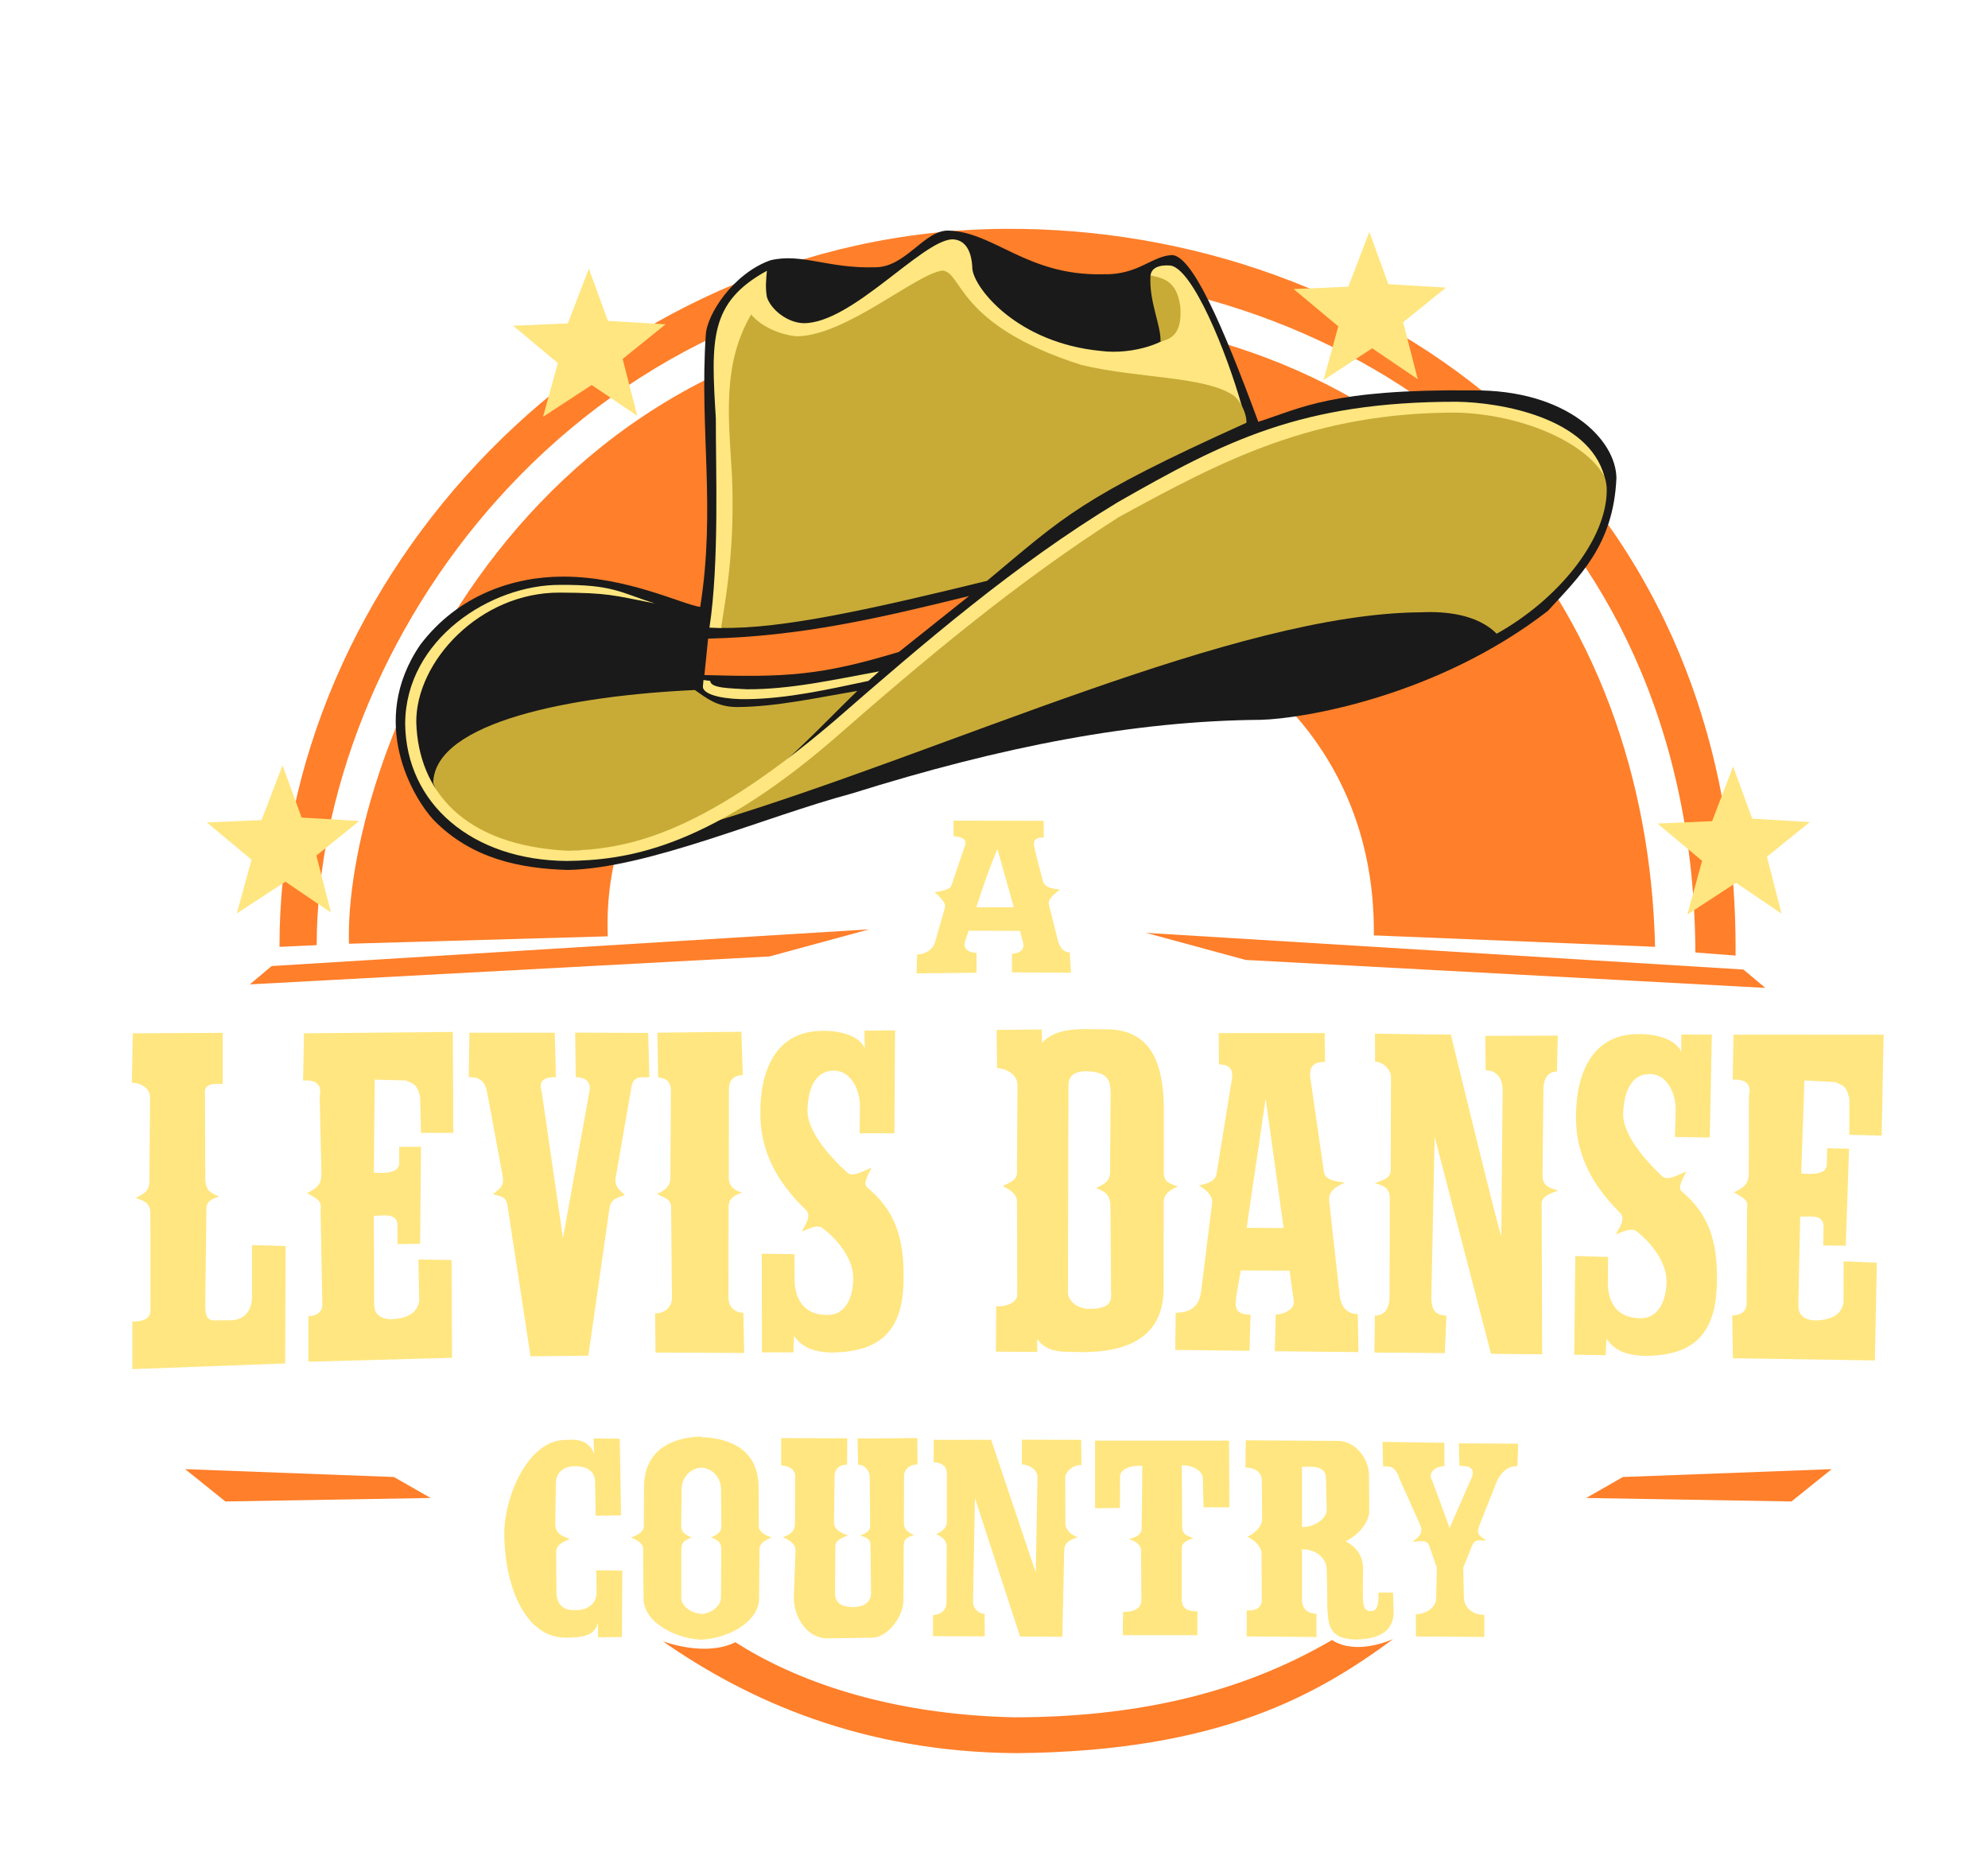 <?xml version="1.0" encoding="UTF-8" standalone="no"?>
<!-- Created with Inkscape (http://www.inkscape.org/) -->

<svg
   version="1.1"
   id="svg1"
   width="569"
   height="530"
   viewBox="0 0 569 530"
   sodipodi:docname="aldc-4couleurs-3.svg"
   inkscape:version="1.4.2 (2aeb623e1d, 2025-05-12)"
   inkscape:export-filename="../cf62a124/aldc-4couleurs-3.pdf"
   inkscape:export-xdpi="163"
   inkscape:export-ydpi="163"
   xmlns:inkscape="http://www.inkscape.org/namespaces/inkscape"
   xmlns:sodipodi="http://sodipodi.sourceforge.net/DTD/sodipodi-0.dtd"
   xmlns="http://www.w3.org/2000/svg"
   xmlns:svg="http://www.w3.org/2000/svg">
  <defs
     id="defs1">
    <clipPath
       clipPathUnits="userSpaceOnUse"
       id="clipPath45">
      <path
         id="path45"
         style="stroke-width:0.1;stroke-linecap:square;paint-order:markers fill stroke;stop-color:#000000"
         d="m -880.828,-187.298 h 1640.84 v 73.282 h -1640.84 z" />
    </clipPath>
    <clipPath
       clipPathUnits="userSpaceOnUse"
       id="clipPath41">
      <path
         id="path41"
         style="stroke-width:0.1;stroke-linecap:square;paint-order:markers fill stroke;stop-color:#000000"
         d="m -880.828,-187.298 h 1640.84 v 73.282 h -1640.84 z" />
    </clipPath>
    <clipPath
       clipPathUnits="userSpaceOnUse"
       id="clipPath39">
      <path
         id="path39"
         style="stroke-width:0.1;stroke-linecap:square;paint-order:markers fill stroke;stop-color:#000000"
         d="m -880.828,-187.298 h 1640.84 v 73.282 h -1640.84 z" />
    </clipPath>
    <clipPath
       clipPathUnits="userSpaceOnUse"
       id="clipPath37">
      <path
         id="path37"
         style="stroke-width:0.1;stroke-linecap:square;paint-order:markers fill stroke;stop-color:#000000"
         d="m -880.828,-187.298 h 1640.84 v 73.282 h -1640.84 z" />
    </clipPath>
    <clipPath
       clipPathUnits="userSpaceOnUse"
       id="clipPath35">
      <path
         id="path35"
         style="stroke-width:0.1;stroke-linecap:square;paint-order:markers fill stroke;stop-color:#000000"
         d="m -880.828,-187.298 h 1640.84 v 73.282 h -1640.84 z" />
    </clipPath>
    <linearGradient
       id="swatch34"
       inkscape:swatch="solid">
      <stop
         style="stop-color:#000000;stop-opacity:1;"
         offset="0"
         id="stop35" />
    </linearGradient>
    <clipPath
       clipPathUnits="userSpaceOnUse"
       id="clipPath30">
      <path
         id="path30"
         style="stroke-width:0.1;stroke-linecap:square;paint-order:markers fill stroke;stop-color:#000000"
         d="m -880.828,-187.298 h 1640.84 v 73.282 h -1640.84 z" />
    </clipPath>
    <clipPath
       clipPathUnits="userSpaceOnUse"
       id="clipPath27">
      <path
         id="path27"
         style="stroke-width:0.1;stroke-linecap:square;paint-order:markers fill stroke;stop-color:#000000"
         d="m -880.828,-187.298 h 1640.84 v 73.282 h -1640.84 z" />
    </clipPath>
    <clipPath
       clipPathUnits="userSpaceOnUse"
       id="clipPath52">
      <path
         id="path52"
         style="stroke-width:0.1;stroke-linecap:square;paint-order:markers fill stroke;stop-color:#000000"
         d="m -880.828,-187.298 h 1640.84 v 73.282 h -1640.84 z" />
    </clipPath>
  </defs>
  <sodipodi:namedview
     id="namedview1"
     pagecolor="#ffffff"
     bordercolor="#666666"
     borderopacity="1.0"
     inkscape:showpageshadow="2"
     inkscape:pageopacity="0.0"
     inkscape:pagecheckerboard="0"
     inkscape:deskcolor="#d1d1d1"
     inkscape:zoom="1.4142136"
     inkscape:cx="188.44395"
     inkscape:cy="271.17544"
     inkscape:window-width="1920"
     inkscape:window-height="1052"
     inkscape:window-x="0"
     inkscape:window-y="0"
     inkscape:window-maximized="1"
     inkscape:current-layer="g1" />
  <g
     inkscape:groupmode="layer"
     inkscape:label="Image"
     id="g1"
     style="display:inline">
    <path
       style="display:inline;fill:#ffe680;stroke:none;stroke-width:1px;stroke-linecap:butt;stroke-linejoin:miter;stroke-opacity:1"
       d="m 38,295.75 -0.25,14.125 c 2.407,0.108 5.098,1.347 5.198,4.203 l -0.183,23.714 c 0.06,3.144 -1.592,3.961 -4.015,5.082 2.484,0.779 4.21,1.477 4.265,4.015 0.093,6.658 0.032,20.633 0.037,26.973 0.121,1.742 0.299,4.483 -5.177,4.386 v 13.625 l 43.75,-1.625 0.125,-33.625 -9.625,-0.25 V 370.5 c 0.19,4.319 -1.934,7.189 -5.75,7.375 l -5.235,0.052 C 59.072,377.807 58.846,376.262 58.75,374.125 l 0.323,-27.586 c -0.156,-2.914 1.439,-3.115 3.61,-4.134 -2.261,-0.888 -3.668,-1.489 -3.912,-4.53 L 58.662,312.841 C 58.427,310.334 60.67,310.098 63.75,310.25 v -14.625 z"
       id="path12227"
       sodipodi:nodetypes="ccccccccccccccccccccccc" />
    <path
       style="display:inline;fill:#ff7f2a;stroke:none;stroke-width:1px;stroke-linecap:butt;stroke-linejoin:miter;stroke-opacity:1"
       d="M 80,271 C 79.728,165.606 171.422,66.282 287.5,65.5 c 105.84,-0.727 210.274,73.191 209.25,208 l -11.5,-0.875 C 484.574,144.577 386.068,77.748 288,78 163.929,78.004 90.76,185.678 90.64,270.517 Z"
       id="path12228"
       sodipodi:nodetypes="ccccccc" />
    <path
       id="path12229"
       style="display:inline;fill:#ffe680;stroke:none;stroke-width:1px;stroke-linecap:butt;stroke-linejoin:miter;stroke-opacity:1"
       d="M 129.604,295.365 87,295.75 l -0.25,13.5 c 3.5,-0.203 5.485,0.939 4.75,4.5 l 0.5,22.5 c -0.108,2.917 -1.393,3.833 -4.125,5.25 2.962,1.755 4.211,1.903 3.875,4.75 l 0.5,26.509 c 0.219,2.407 -1.13,3.851 -4,3.991 v 13 l 41.125,-1.125 -0.125,-27.99 -9.5,-0.135 0.25,12 c -0.586,2.406 -1.96,4.462 -6.75,5 -3.235,0.385 -6.022,-0.582 -6.162,-3.917 L 107,348 c 2.627,0.013 7.221,-1.21 6.75,3.5 l 0.043,4.572 L 120.25,356 120.5,328.25 h -6.25 l 0,4.625 c 0.084,2.866 -4.11,3.035 -7.25,2.75 l 0.25,-26.625 9,0.25 c 1.415,0.934 3.02,0.338 4,4.75 l 0.25,10.25 h 9.25 z"
       sodipodi:nodetypes="cccccccccccccccccccccccccccccc" />
    <path
       style="display:inline;fill:#ff7f2a;stroke:none;stroke-width:1px;stroke-linecap:butt;stroke-linejoin:miter;stroke-opacity:1"
       d="m 53,420.5 59.75,2.25 10.5,6 -58.75,1 z"
       id="path12230" />
    <path
       style="display:inline;fill:#ff7f2a;stroke:none;stroke-width:1px;stroke-linecap:butt;stroke-linejoin:miter;stroke-opacity:1"
       d="M 99.879,270.115 C 98.381,221.054 144.971,90.244 286.512,89.363 408.828,89.53 471.504,174.426 473.706,270.999 l -80.49,-3.273 c 0.685,-62.035 -50.731,-98.685 -108.959,-99.081 -58.198,0.166 -112.577,42.692 -110.309,99.349 z"
       id="path5"
       sodipodi:nodetypes="ccccccc" />
    <path
       style="display:inline;fill:#ffe680;stroke:none;stroke-width:1px;stroke-linecap:butt;stroke-linejoin:miter;stroke-opacity:1"
       d="m 134.35,295.571 -0.177,12.728 c 2.615,0.047 4.59,0.532 5.303,4.596 l 4.419,23.865 c 0.505,3.184 -1.342,3.601 -2.74,5.038 1.963,0.805 3.707,0.162 4.154,3.624 l 6.541,42.78 16.547,-0.177 6.08,-42.426 c 0.61,-2.886 2.479,-2.601 4.331,-3.624 -1.521,-1.319 -3.061,-2.502 -2.563,-5.038 l 4.419,-25.456 c 0.492,-3.901 3.163,-3.034 5.2,-3.152 l -0.338,-12.676 -20.896,-0.104 0.155,12.762 c 2.468,0.02 4.686,1.068 3.859,4.419 l -7.51,41.68 -6.105,-42.025 c -1.008,-3.47 1.168,-4.07 4.087,-4.087 l -0.332,-12.698 z"
       id="path1"
       sodipodi:nodetypes="cccccccccccccccccccccc" />
    <path
       style="display:inline;fill:#1a1a1a;stroke:none;stroke-width:2;stroke-linecap:butt;stroke-linejoin:miter;stroke-dasharray:none;stroke-opacity:1"
       d="m 200.412,173.707 c -4.96,-0.624 -20.952,-8.709 -39.368,-8.669 -14.003,0.03 -29.856,5.167 -40.72,19.462 -15.25,22.234 -1.9,44.014 3.679,50.088 11.068,11.408 25.215,14.012 38.467,14.412 22.929,-0.426 56.186,-15.153 81.354,-21.886 43.014,-13.499 80.845,-20.796 117,-21.086 11.916,-0.279 50.522,-6.639 82.237,-31.205 8.833,-9.726 18.717,-18.601 19.586,-37.939 -0.083,-11.011 -14.14,-25.409 -41.146,-25.146 -40.088,-0.406 -49.087,5.04 -61.354,9 C 349.746,92.541 341.246,73.355 335.5,73 c -5.921,0.244 -9.717,5.822 -20,5.5 -21.503,0.446 -30.991,-12.114 -44,-12.5 -6.933,-0.222 -12.234,10.527 -21,10.5 -13.484,0.427 -21.037,-4.146 -30,-2 -10.571,3.741 -18.299,15.527 -18.5,21.5 -1.808,26.828 2.897,49.549 -1.588,77.707 z"
       id="path6"
       sodipodi:nodetypes="cscccccccccccccccc" />
    <path
       style="display:inline;fill:#ffe680;stroke:none;stroke-width:1px;stroke-linecap:butt;stroke-linejoin:miter;stroke-opacity:1"
       d="m 262.513,272.413 -0.177,6.187 17.147,-0.177 0.021,-5.678 c -2.57,-0.106 -4.051,-1.487 -3.223,-3.453 3.13,-9.301 5.351,-17.07 9.191,-26.286 2.739,9.788 4.967,17.25 7.332,26.724 0.635,2.406 -1.497,3.246 -3.156,3.214 l 0.004,5.366 16.878,0.114 -0.354,-5.834 c -1.453,0.031 -2.624,-0.998 -3.307,-3.07 l -2.641,-10.54 c -0.512,-1.726 1.999,-3.445 3.203,-4.38 -1.332,-0.198 -4.326,-0.234 -4.919,-2.33 -1.023,-4.163 -1.664,-6.133 -2.527,-9.99 -0.379,-2.158 0.846,-2.622 2.766,-2.57 l -0.041,-4.773 -25.809,-0.062 0.041,4.482 c 2.256,0.134 4.138,0.821 3.161,2.945 l -3.779,11.109 c -0.341,1.246 -3.082,1.669 -4.84,1.97 1.223,1.074 3.518,3.019 2.926,4.546 l -2.678,9.408 c -0.663,2.641 -3.104,3.808 -5.219,3.874 z"
       id="path3"
       sodipodi:nodetypes="ccccccccccccccccccccccccccc" />
    <path
       style="display:inline;fill:#ff7f2a;stroke:none;stroke-width:1px;stroke-linecap:butt;stroke-linejoin:miter;stroke-opacity:1"
       d="m 71.5,281.75 6.25,-5.25 171,-10.5 -28.5,7.75 z"
       id="path2" />
    <path
       style="display:inline;fill:#ffe680;stroke:none;stroke-width:1px;stroke-linecap:butt;stroke-linejoin:miter;stroke-opacity:1"
       d="m 277.438,259.688 h 14.688 l 0.688,6.75 -16.5,-0.062 z"
       id="path4" />
    <path
       style="display:inline;fill:#ffe680;stroke:none;stroke-width:1px;stroke-linecap:butt;stroke-linejoin:miter;stroke-opacity:1"
       d="m 203.058,179.649 c 2.848,-18.662 1.782,-45.799 1.826,-59.881 C 203.501,97.172 202.986,86.58 219.5,77.5 c -0.26,2.769 -0.46,4.914 0,7.525 1.166,3.64 5.927,7.376 10.5,7.475 13.739,0.117 33.744,-23.579 42.5,-24 3.089,0.04 5.617,2.264 5.812,8.5 0.589,5.543 12.815,21.118 36.688,23.439 9.257,1.232 20.239,-2.521 21.5,-6.439 -3.557,-7.31 -5.512,-11.415 -7.207,-15 0.147,-2.376 2.56,-3.259 5.707,-3 6.345,0.931 15.957,24.413 20.438,40.25 l -149.072,63.516 z"
       id="path7"
       sodipodi:nodetypes="cccccccccccccc" />
    <path
       style="display:inline;fill:#c8ab37;stroke:none;stroke-width:1px;stroke-linecap:butt;stroke-linejoin:miter;stroke-opacity:1"
       d="m 332.163,97.758 c 0.193,-4.607 -3.381,-11.552 -2.859,-18.945 3.686,0.821 7.501,1.539 8.516,8.869 0.689,8.409 -3.112,9.408 -5.657,10.076 z"
       id="path8"
       sodipodi:nodetypes="cccc" />
    <path
       style="display:inline;fill:#c8ab37;fill-opacity:1;stroke:none;stroke-width:1px;stroke-linecap:butt;stroke-linejoin:miter;stroke-opacity:1"
       d="m 206.384,179.707 c 1.528,-9.665 3.982,-23.331 3.116,-43.707 -0.997,-16.565 -2.798,-31.813 5.5,-46 3.148,3.921 9.546,6.111 13.25,6.25 14.007,-0.279 33.855,-17.798 41.457,-18.811 5.834,0.385 3.916,15.582 39.75,27 16.151,3.901 35.044,3.172 43.409,8.616 2.236,1.506 4.004,5.497 3.884,7.945 -47.789,21.57 -52.001,26.728 -74.25,45.25 -32.107,7.851 -58.618,13.867 -76.116,13.457 z"
       id="path9"
       sodipodi:nodetypes="cccccccccc" />
    <path
       style="fill:#ffe680;stroke:none;stroke-width:1px;stroke-linecap:butt;stroke-linejoin:miter;stroke-opacity:1"
       d="m 188.162,295.573 0.213,12.832 c 1.541,0.111 3.705,0.655 3.64,3.802 L 191.875,337 c 0.05,2.702 -1.815,3.827 -3.875,4.75 2.018,0.985 4.155,1.478 4.088,3.823 l 0.235,25.634 c 0.155,2.695 -1.951,4.822 -4.823,4.668 l 0.125,11.25 25.375,0.125 -0.25,-11.5 c -2.161,-0.059 -4.239,-1.407 -4.25,-4.375 l 0.037,-25.869 c -0.05,-2.651 1.988,-3.564 3.89,-4.131 -2.343,-0.665 -3.769,-1.865 -3.838,-4.25 l 0.037,-25.375 c -0.008,-2.435 1.405,-4.052 3.979,-4.009 l -0.405,-12.433 z"
       id="path10"
       sodipodi:nodetypes="ccccccccccccccccccc" />
    <path
       style="fill:#ffe680;stroke:none;stroke-width:1px;stroke-linecap:butt;stroke-linejoin:miter;stroke-opacity:1"
       d="m 256,324.375 0.177,-29.457 -8.75,0.088 L 247.5,300 c -1.614,-3.719 -7.534,-5.077 -12.033,-4.939 -13.26,-0.035 -17.909,11.09 -17.842,23.439 -0.062,12.939 6.639,21.638 13.265,28.037 1.219,1.737 -0.244,3.799 -1.412,5.979 2.428,-1.092 4.82,-2.114 6.095,-0.899 5.33,4.125 8.603,9.556 8.628,14.009 0.092,5.393 -2.016,10.662 -7.201,10.75 -6.407,0.07 -9.18,-3.759 -9.567,-9.381 l -0.052,-8.03 -9.36,-0.125 0.073,28.229 9.015,0.021 0.14,-4.713 c 2.899,3.986 6.636,4.533 10.479,4.747 13.908,-0.065 20.894,-5.863 20.896,-21.247 0.145,-11.994 -2.705,-19.67 -10.454,-26.009 -1.207,-1.081 0.221,-3.479 1.271,-5.689 -2.36,1 -5.544,2.969 -7.034,1.36 -5.529,-5.067 -11.18,-11.868 -11.283,-17.412 0.03,-4.915 1.359,-11.839 7.78,-11.677 4.704,0.12 7.35,5.586 7.22,10.552 l -0.088,7.354 z"
       id="path11"
       sodipodi:nodetypes="ccccccccccccccccccccccccccc" />
    <path
       style="display:inline;fill:#ffe680;stroke:none;stroke-width:1px;stroke-linecap:butt;stroke-linejoin:miter;stroke-opacity:1"
       d="m 489.362,325.59 0.598,-29.452 -8.75,-0.037 0.002,4.994 c -1.561,-3.742 -7.46,-5.185 -11.961,-5.111 -13.258,-0.225 -18.065,10.833 -18.176,23.182 -0.247,12.937 6.329,21.731 12.863,28.224 1.194,1.755 -0.298,3.795 -1.497,5.958 2.443,-1.058 4.85,-2.045 6.107,-0.812 5.271,4.201 8.465,9.678 8.426,14.131 0.015,5.393 -2.168,10.633 -7.354,10.646 -6.407,-0.022 -9.125,-3.89 -9.432,-9.517 l 0.063,-8.03 -9.357,-0.259 -0.331,28.227 9.014,0.151 0.208,-4.711 c 2.842,4.027 6.571,4.627 10.41,4.897 13.907,0.134 20.976,-5.563 21.198,-20.946 0.317,-11.991 -2.424,-19.707 -10.081,-26.156 -1.191,-1.098 0.27,-3.476 1.353,-5.671 -2.374,0.966 -5.586,2.889 -7.053,1.259 -5.456,-5.146 -11.009,-12.027 -11.033,-17.571 0.101,-4.914 1.528,-11.818 7.947,-11.564 4.701,0.187 7.269,5.691 7.068,10.654 l -0.194,7.352 z"
       id="path11-9"
       sodipodi:nodetypes="ccccccccccccccccccccccccccc" />
    <path
       style="display:inline;fill:#ffe680;stroke:none;stroke-width:1px;stroke-linecap:butt;stroke-linejoin:miter;stroke-opacity:1"
       d="m 291.24,305.47 -0.169,30.28 c -0.092,2.038 -1.963,2.67 -4.117,3.749 2.435,1.084 4.136,2.457 4.134,4.501 l 0.063,30.147 14.496,-0.177 0.177,-68.589 z"
       id="path13"
       sodipodi:nodetypes="cccccccc" />
    <path
       style="display:inline;fill:#ffe680;stroke:none;stroke-width:1px;stroke-linecap:butt;stroke-linejoin:miter;stroke-opacity:1"
       d="m 285.058,386.869 11.817,0.088 V 383.25 c 3.153,4.455 8.289,3.526 13,3.75 14.972,-0.025 23.046,-5.744 23.171,-18.024 l 0.021,-24.903 c 0.054,-2.373 1.756,-3.448 4.095,-4.515 -2.407,-0.727 -4.024,-1.32 -4.08,-3.787 L 333.125,317.625 c -0.047,-14.783 -4.608,-22.442 -15.375,-23 -7.173,0.057 -15.008,-1.098 -19.5,3.875 l -0.088,-3.847 -12.92,0.14 0.155,10.927 c 2.616,0.043 5.805,1.812 5.893,5.009 l 14.348,0.168 c 0.343,-2.011 0.678,-4.258 5.237,-4.271 7.192,0.119 6.811,3.666 7,6 l -0.143,22.72 c -0.046,2.816 -1.542,3.497 -3.982,4.698 2.659,1.068 4.041,1.961 4.073,5.186 L 318,368.125 c -0.204,2.885 1.541,6.516 -6.25,6.5 -2.472,0.025 -6.126,-1.523 -6.201,-5.234 l -14.159,0.039 c 0.146,3.245 -2.759,4.587 -6.265,4.445 z"
       id="path12"
       sodipodi:nodetypes="ccccccccccccccccccccccccccc" />
    <path
       sodipodi:type="star"
       style="fill:#ffe680;fill-opacity:1;fill-rule:evenodd;stroke:none;stroke-width:2;stroke-dasharray:none;stroke-opacity:1"
       id="path15"
       inkscape:flatsided="false"
       sodipodi:sides="5"
       sodipodi:cx="535.98694"
       sodipodi:cy="226.27417"
       sodipodi:r1="11.879604"
       sodipodi:r2="5.0629239"
       sodipodi:arg1="0.93324753"
       sodipodi:arg2="1.5086639"
       inkscape:rounded="0"
       inkscape:randomized="0"
       d="m 543.058,235.82 -6.757,-4.493 -7.208,4.622 2.185,-7.814 -6.623,-5.427 8.107,-0.337 3.115,-7.976 2.825,7.606 8.548,0.498 -6.361,5.038 z"
       inkscape:transform-center-x="-0.39991283"
       inkscape:transform-center-y="-1.8202269"
       transform="matrix(1.931,0,0,1.968,-953.91,-202.893)" />
    <path
       sodipodi:type="star"
       style="display:inline;fill:#ffe680;fill-opacity:1;fill-rule:evenodd;stroke:none;stroke-width:2;stroke-dasharray:none;stroke-opacity:1"
       id="path15-3"
       inkscape:flatsided="false"
       sodipodi:sides="5"
       sodipodi:cx="535.98694"
       sodipodi:cy="226.27417"
       sodipodi:r1="11.879604"
       sodipodi:r2="5.0629239"
       sodipodi:arg1="0.93324753"
       sodipodi:arg2="1.5086639"
       inkscape:rounded="0"
       inkscape:randomized="0"
       d="m 543.058,235.82 -6.757,-4.493 -7.208,4.622 2.185,-7.814 -6.623,-5.427 8.107,-0.337 3.115,-7.976 2.825,7.606 8.548,0.498 -6.361,5.038 z"
       inkscape:transform-center-x="-0.39991283"
       inkscape:transform-center-y="-1.8202269"
       transform="matrix(1.931,0,0,1.968,-538.73,-202.583)" />
    <path
       style="fill:#ffe680;stroke:none;stroke-width:1px;stroke-linecap:butt;stroke-linejoin:miter;stroke-opacity:1"
       d="m 200.474,411.337 0.14,8.698 c 3.129,0.155 5.704,2.686 5.75,6.125 l 0.11,10.595 c 0.045,1.668 -1.027,2.463 -2.97,3.28 2.008,0.782 2.908,1.43 2.938,3.296 l -0.078,13.95 c -0.002,2.635 -3.295,4.692 -5.828,4.715 l -0.047,7.29 c 6.684,-0.063 16.755,-4.5 16.763,-11.826 l 0.142,-14.232 c -0.023,-1.538 1.977,-2.628 3.433,-3.125 -1.546,-0.663 -3.585,-1.505 -3.646,-3.204 l -0.067,-11.362 c -0.08,-12.169 -10.73,-14.081 -16.64,-14.198 z"
       id="path16"
       sodipodi:nodetypes="ccccccccccccccc"
       inkscape:transform-center-x="78.782193"
       inkscape:transform-center-y="-16.21392" />
    <path
       style="display:inline;fill:#ffe680;stroke:none;stroke-width:1px;stroke-linecap:butt;stroke-linejoin:miter;stroke-opacity:1"
       d="m 200.714,411.177 0.125,8.875 c -3.129,0.155 -5.704,2.686 -5.75,6.125 l -0.11,10.595 c -0.045,1.668 1.027,2.463 2.97,3.28 -2.008,0.782 -2.908,1.43 -2.938,3.296 l -0.011,13.95 c 0.002,2.635 3.207,4.559 5.739,4.582 l 0.224,7.422 c -6.684,-0.063 -16.755,-4.5 -16.763,-11.826 l -0.142,-14.232 c 0.023,-1.538 -1.977,-2.628 -3.433,-3.125 1.546,-0.663 3.585,-1.505 3.646,-3.204 l 0.067,-11.362 c 0.08,-12.169 10.465,-14.258 16.375,-14.375 z"
       id="path16-1"
       sodipodi:nodetypes="cccccccccccccccc"
       inkscape:transform-center-x="98.814698"
       inkscape:transform-center-y="-16.19769" />
    <path
       style="fill:#ffe680;stroke:none;stroke-width:1px;stroke-linecap:butt;stroke-linejoin:miter;stroke-opacity:1"
       d="m 356.824,468.37 19.976,0.177 -1e-5,-6.629 c -2.296,-0.106 -4.203,-1.095 -4.154,-4.331 l -10e-6,-37.742 c 3.352,-0.057 6.965,-0.427 6.894,3.624 l 0.177,8.75 c 0.087,1.881 -2.712,4.941 -7.425,4.861 l 0.177,6.364 c 4.691,-0.08 7.243,2.914 7.248,5.745 0.147,4.39 0.178,6.635 0.177,10.872 0.341,4.274 0.034,9.053 7.955,9.192 6.748,-0.046 10.894,-2.228 11.049,-7.69 l -0.177,-5.745 h -4.154 c -0.081,2.417 0.126,5.407 -2.298,5.303 -2.275,0.004 -2.144,-2.41 -2.21,-5.48 l 0.088,-6.983 c -0.178,-3.789 -2.294,-6.139 -5.038,-7.513 3.263,-1.501 6.549,-5.019 6.806,-8.309 l -0.088,-10.341 c 0.123,-4.703 -3.63,-9.851 -8.574,-10.076 l -26.693,-0.177 -0.088,7.778 c 2.334,0.039 4.794,1.074 4.685,3.977 l 0.088,11.049 c -0.062,1.75 -2.101,3.947 -4.243,4.773 2.352,1.148 4.068,3.008 4.066,4.861 l 0.088,12.905 c 0.17,2.679 -1.909,3.507 -4.331,3.359 z"
       id="path17"
       sodipodi:nodetypes="ccccccccccccccccccccccccccccccc"
       inkscape:transform-center-x="-88.250642"
       inkscape:transform-center-y="-15.77685" />
    <path
       style="fill:#ff7f2a;stroke:none;stroke-width:1px;stroke-linecap:butt;stroke-linejoin:miter;stroke-opacity:1"
       d="m 189.739,469.786 c 7.994,2.726 15.697,2.826 20.75,0.25 16.689,10.701 43.232,20.755 80.125,21.5 32.744,-0.1 63.197,-6.077 90.625,-22.125 4.125,2.732 10.5,2.658 17.5,-0.25 -21.203,15.543 -49.098,32.148 -107.875,32.625 -44.118,-0.303 -76.877,-15.106 -101.125,-32 z"
       id="path18"
       sodipodi:nodetypes="ccccccc"
       inkscape:transform-center-x="-4.8061965"
       inkscape:transform-center-y="28.94769" />
    <path
       style="display:inline;fill:#ff7f2a;stroke:none;stroke-width:1px;stroke-linecap:butt;stroke-linejoin:miter;stroke-opacity:1"
       d="m 524.25,420.5 -59.75,2.25 -10.5,6 58.75,1 z"
       id="path12230-3" />
    <path
       style="display:inline;fill:#ff7f2a;stroke:none;stroke-width:1px;stroke-linecap:butt;stroke-linejoin:miter;stroke-opacity:1"
       d="M 505.25,282.75 499,277.5 328,267 l 28.5,7.75 z"
       id="path2-6" />
    <path
       style="display:inline;fill:#c8ab37;stroke:none;stroke-width:1px;stroke-linecap:butt;stroke-linejoin:miter;stroke-opacity:1"
       d="m 198.875,197.5 c -34.542,1.562 -74.592,8.99 -74.875,26.625 5.936,15.946 20.336,19.06 36.5,19.5 43.816,-0.238 62.721,-24.359 84.875,-45.875 -11.527,1.953 -23.16,4.543 -34.375,4.625 -5.872,-0.024 -8.815,-2.609 -12.125,-4.875 z"
       id="path24"
       sodipodi:nodetypes="cccccc" />
    <path
       style="fill:#ffe680;stroke:none;stroke-width:1px;stroke-linecap:butt;stroke-linejoin:miter;stroke-opacity:1"
       d="m 267.242,412.111 -10e-6,6.408 c 2.099,0.134 3.651,0.848 3.757,3.094 v 14.054 c 0.005,1.589 -1.18,2.561 -3.049,3.447 1.879,0.801 2.949,1.824 3.005,3.491 l -0.062,16.023 c 0.014,2.371 -1.931,3.65 -3.845,3.624 v 6.055 l 14.805,0.044 -0.044,-6.408 c -1.776,-0.116 -3.265,-1.537 -3.315,-3.359 l 0.549,-29.811 12.92,39.641 12.102,0.055 0.523,-24.626 c -0.004,-2.523 2.027,-3.32 4.022,-3.845 -1.919,-0.562 -3.598,-2.016 -3.668,-3.801 l -0.044,-13.435 c 0.031,-1.472 2.228,-3.561 4.64,-3.447 l -0.088,-7.204 -16.971,-0.044 1e-5,7.071 c 2.231,0.107 4.456,1.6 4.464,3.58 l -0.486,27.4 -12.772,-38.007 c -5.848,-0.074 -10.592,0.074 -16.44,2e-5 z"
       id="path19"
       sodipodi:nodetypes="ccccccccccccccccccccccccccc"
       inkscape:transform-center-x="1.1412285"
       inkscape:transform-center-y="-16.258295" />
    <path
       style="display:inline;fill:#c8ab37;stroke:none;stroke-width:1px;stroke-linecap:butt;stroke-linejoin:miter;stroke-opacity:1"
       d="m 428.375,181.375 c -5.574,-5.587 -14.711,-6.443 -21.5,-6.125 -53.354,0.287 -135.308,39.687 -203.5,60.25 30.167,-22.275 61.458,-50.13 93.875,-73.25 33.151,-23.255 70.871,-45.171 120.146,-45.061 18.6,0.03 42.32,9.081 42.479,22.936 0.102,14.368 -14.142,31.628 -31.5,41.25 z"
       id="path25"
       sodipodi:nodetypes="ccccccc" />
    <path
       style="fill:#ffe680;stroke:none;stroke-width:1px;stroke-linecap:butt;stroke-linejoin:miter;stroke-opacity:1"
       d="m 223.578,411.625 -1e-5,7.778 c 2.117,0.178 4.033,0.95 4.022,3.27 l -0.047,13.33 c -0.031,2.334 -1.347,3.164 -3.488,3.994 2.021,0.869 3.604,1.907 3.624,3.624 l -0.498,13.975 c 0.246,6.264 4.466,11.405 9.604,11.335 l 12.759,-0.194 c 4.549,0.026 8.983,-6.101 9.01,-10.554 0.024,-4.37 0.115,-10.058 0.079,-15.868 0.079,-2.003 1.249,-2.394 3.034,-2.964 -1.686,-0.618 -2.985,-1.614 -2.96,-3.308 l 0.025,-13.516 c -0.003,-1.982 1.611,-3.381 3.861,-3.39 -0.023,-2.649 -0.046,-5.613 -0.038,-7.527 -2.157,-0.014 -11.758,0.162 -17.134,0.095 l 0.188,7.495 c 1.578,-0.007 3.241,1.425 3.31,3.462 l 0.104,14.132 c 0.073,1.53 -1.538,2.2 -2.844,2.709 1.299,0.408 2.871,0.795 2.949,2.505 l 0.165,13.978 c 0.068,2.261 -1.696,4.05 -5.293,3.992 -3.937,-0.037 -5.009,-1.915 -5.007,-3.894 l 0.073,-13.097 c -0.092,-1.942 1.252,-2.565 3.659,-3.546 -2.364,-0.732 -4.157,-1.86 -4.029,-3.895 l 0.165,-12.961 c 0.012,-2.473 1.749,-3.442 3.58,-3.359 l 0.044,-7.557 z"
       id="path20"
       sodipodi:nodetypes="cccccccccccccccccccccccccccccccc"
       inkscape:transform-center-x="46.342678"
       inkscape:transform-center-y="-16.254354" />
    <path
       style="fill:#ffe680;stroke:none;stroke-width:1px;stroke-linecap:butt;stroke-linejoin:miter;stroke-opacity:1"
       d="m 187.383,172.711 c -9.698,-3.059 -11.977,-5.42 -27.047,-5.303 -19.788,-0.121 -44.292,15.56 -44.371,39.775 0.28,22.908 19.195,39.053 46.316,39.244 16.348,-0.229 39.2,-3.037 75.66,-34.295 26.541,-23.237 52.696,-45.221 82.201,-64.082 30.195,-16.539 55.845,-29.903 96.52,-29.964 18.897,0.43 37.167,8.528 42.515,18.208 -4.493,-16.736 -29.656,-21.151 -42.25,-21.302 -44.508,-0.043 -66.441,11.322 -96.962,28.726 -29.352,17.763 -55.448,40.22 -81.317,62.756 -39.405,33.522 -60.036,36.491 -76.014,37.035 -30.059,-1.472 -42.857,-17.266 -43.487,-36.681 -0.194,-17.482 18.213,-37.339 41.101,-37.211 13.767,0.067 15.026,0.707 27.135,3.094 z"
       id="path21"
       sodipodi:nodetypes="ccccccccccccccc" />
    <path
       style="fill:#ff7f2a;stroke:none;stroke-width:1px;stroke-linecap:butt;stroke-linejoin:miter;stroke-opacity:1;fill-opacity:1"
       d="m 202.674,182.787 -1.061,10.43 c 23.143,0.671 33.196,0.204 55.685,-6.629 l 20.064,-15.998 c -25.633,6.309 -48.172,11.586 -74.688,12.198 z"
       id="path22"
       sodipodi:nodetypes="ccccc" />
    <path
       style="fill:#ffe680;stroke:none;stroke-width:1px;stroke-linecap:butt;stroke-linejoin:miter;stroke-opacity:1"
       d="m 201.349,194.631 -0.177,1.945 c 0.16,2.652 7.362,3.644 12.64,3.536 11.579,-0.14 23.246,-2.781 34.737,-5.215 l 3.094,-2.74 c -12.73,2.344 -25.51,5.21 -37.919,5.127 -4.766,-0.304 -10.396,-0.279 -10.43,-2.386 z"
       id="path23"
       sodipodi:nodetypes="cccccccc" />
    <path
       style="fill:#ffe680;fill-opacity:1;stroke:none;stroke-width:1px;stroke-linecap:butt;stroke-linejoin:miter;stroke-opacity:1"
       d="m 348.812,295.688 0.062,8.938 c 2.246,0.112 4.202,0.702 3.75,4 l -4.375,27.062 c -0.419,2.516 -2.545,3.046 -5.125,3.625 2.092,1.239 4.262,2.973 3.75,5.438 l -3.125,25.125 c -0.731,5.122 -4.338,5.813 -7.25,5.875 l -0.125,10.625 21.25,0.25 0.312,-10.312 c -4.7,-0.145 -4.502,-2.151 -4,-5.812 l 1.188,-6.875 14.312,0.062 L 368.5,351.5 l -11.688,-0.062 5.438,-37 8.062,58 c 0.291,2.347 -2.977,3.796 -5.188,3.812 l -0.25,10.5 23.938,0.25 -0.188,-10.875 c -2.773,-0.015 -4.939,-1.711 -5.25,-5.875 L 380.5,344.375 c -0.219,-1.805 -0.445,-3.846 4.438,-5.875 -3.409,-0.577 -5.763,-0.698 -6.062,-3.438 l -3.75,-25.938 c -0.83,-4.682 1.763,-5.168 4.125,-5.188 l -0.125,-8.25 z"
       id="path46"
       sodipodi:nodetypes="cccccccccccccccccccccccccccccc" />
    <path
       style="fill:#ffe680;stroke:none;stroke-width:1px;stroke-linecap:butt;stroke-linejoin:miter;stroke-opacity:1"
       d="m 393.528,295.846 0.038,8.05 c 1.852,-0.042 4.573,1.866 4.559,4.479 l -0.088,26.616 c -0.112,2.443 -2.4,2.815 -4.537,3.669 2.216,0.627 4.382,1.13 4.288,4.537 l -0.068,28.152 c -0.127,3.892 -1.989,5.209 -4.22,5.189 l -0.117,10.581 20.162,0.162 0.434,-10.735 c -3.34,-0.054 -4.288,-1.918 -4.309,-5.206 L 410.625,325.375 426.75,387.486 441.39,387.633 441.25,344.375 c 0.119,-2.079 2.364,-2.718 4.75,-3.625 -2.424,-0.67 -4.516,-1.269 -4.5,-4.25 l 0.25,-24.375 c -0.004,-3.638 1.349,-5.365 3.867,-5.437 l 0.258,-10.261 -20.78,0.059 0.14,9.859 c 2.451,-0.03 4.833,1.522 4.845,5.701 l -0.375,41.644 c -0.017,1.855 -14.439,-57.572 -14.439,-57.572 -3.87,-0.002 -14.58,-0.137 -21.737,-0.271 z"
       id="path47"
       sodipodi:nodetypes="ccccccccccccccccccccccccscc" />
    <path
       sodipodi:type="star"
       style="display:inline;fill:#ffe680;fill-opacity:1;fill-rule:evenodd;stroke:none;stroke-width:2;stroke-dasharray:none;stroke-opacity:1"
       id="path15-3-2"
       inkscape:flatsided="false"
       sodipodi:sides="5"
       sodipodi:cx="535.98694"
       sodipodi:cy="226.27417"
       sodipodi:r1="11.879604"
       sodipodi:r2="5.0629239"
       sodipodi:arg1="0.93324753"
       sodipodi:arg2="1.5086639"
       inkscape:rounded="0"
       inkscape:randomized="0"
       d="m 543.058,235.82 -6.757,-4.493 -7.208,4.622 2.185,-7.814 -6.623,-5.427 8.107,-0.337 3.115,-7.976 2.825,7.606 8.548,0.498 -6.361,5.038 z"
       inkscape:transform-center-x="-0.39991283"
       inkscape:transform-center-y="-1.8202269"
       transform="matrix(1.931,0,0,1.968,-642.856,-355.562)" />
    <path
       sodipodi:type="star"
       style="display:inline;fill:#ffe680;fill-opacity:1;fill-rule:evenodd;stroke:none;stroke-width:2;stroke-dasharray:none;stroke-opacity:1"
       id="path15-3-5"
       inkscape:flatsided="false"
       sodipodi:sides="5"
       sodipodi:cx="535.98694"
       sodipodi:cy="226.27417"
       sodipodi:r1="11.879604"
       sodipodi:r2="5.0629239"
       sodipodi:arg1="0.93324753"
       sodipodi:arg2="1.5086639"
       inkscape:rounded="0"
       inkscape:randomized="0"
       d="m 543.058,235.82 -6.757,-4.493 -7.208,4.622 2.185,-7.814 -6.623,-5.427 8.107,-0.337 3.115,-7.976 2.825,7.606 8.548,0.498 -6.361,5.038 z"
       inkscape:transform-center-x="-0.39991283"
       inkscape:transform-center-y="-1.8202269"
       transform="matrix(1.931,0,0,1.968,-866.239,-345.056)" />
    <path
       id="path12229-2"
       style="display:inline;fill:#ffe680;stroke:none;stroke-width:1px;stroke-linecap:butt;stroke-linejoin:miter;stroke-opacity:1"
       d="m 539.122,296.159 -42.975,-0.028 -0.204,12.865 c 3.504,-0.118 5.46,1.073 4.639,4.614 l -0.048,22.506 c -0.179,2.913 -1.486,3.798 -4.252,5.148 2.919,1.827 4.163,2.005 3.758,4.843 l -0.146,26.513 c 0.16,2.412 -1.223,3.822 -4.096,3.892 l 0.183,12.246 40.64,0.627 0.557,-27.985 -9.494,-0.366 -0.042,12.003 c -0.645,2.391 -2.068,4.413 -6.87,4.834 -3.244,0.306 -6.006,-0.728 -6.064,-4.066 l 0.535,-25.578 c 2.626,0.077 7.248,-1.034 6.663,3.663 l -0.068,4.572 6.457,0.085 0.926,-27.736 -6.248,-0.152 -0.113,4.624 c 0.014,2.867 -4.183,2.934 -7.315,2.573 l 0.898,-26.611 8.991,0.469 c 1.391,0.968 3.011,0.412 3.883,4.846 l 2.7e-4,10.253 9.247,0.225 z"
       sodipodi:nodetypes="cccccccccccccccccccccccccccccc" />
    <path
       style="fill:#ffe680;stroke:none;stroke-width:1px;stroke-linecap:butt;stroke-linejoin:miter;stroke-opacity:1"
       d="m 313.425,412.332 v 19.357 l 7.115,-0.088 0.044,-9.192 c 0.131,-1.688 2.689,-3.135 6.364,-2.828 l -0.177,17.678 c 0.034,2.095 -1.568,2.654 -3.624,3.27 1.967,0.614 3.453,1.625 3.447,3.226 l 0.088,13.965 c 0.08,3.031 -2.615,3.636 -5.215,3.668 -0.088,2.239 -0.133,3.959 -0.088,6.629 h 21.346 l -10e-6,-6.806 c -2.722,-0.003 -4.398,-0.669 -4.508,-3.403 l 0.044,-14.805 c 0.037,-1.64 1.74,-2.141 3.27,-2.74 -1.595,-0.711 -3.027,-0.887 -3.182,-3.005 l -0.088,-17.854 c 3.208,-0.073 6.039,1.618 6.01,3.801 l 0.221,8.22 h 7.38 l -0.088,-19.092 z"
       id="path48"
       sodipodi:nodetypes="ccccccccccccccccccccccc"
       inkscape:transform-center-x="-43.216777"
       inkscape:transform-center-y="-16.35138" />
    <path
       style="fill:#ffe680;stroke:none;stroke-width:1px;stroke-linecap:butt;stroke-linejoin:miter;stroke-opacity:1"
       d="m 395.697,412.695 0.169,7.02 c 2.17,-0.074 3.522,-0.037 4.783,3.739 l 5.803,12.951 c 0.989,2.32 -0.081,3.356 -2.276,4.959 2.728,-0.378 4.209,-0.543 4.827,0.885 l 2.243,6.486 -0.187,8.536 c 0.081,2.938 -3.103,4.714 -5.817,4.759 l 0.036,6.353 19.551,0.152 0.027,-6.327 c -2.822,0.115 -5.798,-1.693 -5.866,-5.055 l -0.182,-8.471 2.486,-6.175 c 0.796,-1.904 1.518,-1.656 4.156,-1.548 -2.079,-1.521 -3.064,-1.72 -1.96,-4.507 l 5.023,-12.71 c 0.989,-2.007 2.683,-4.095 5.816,-4.106 l 0.199,-6.426 -16.983,-0.097 0.176,6.427 c 1.634,0.057 5.435,-0.106 3.071,4.35 l -5.892,13.451 -4.853,-13.257 c -1.62,-2.611 0.688,-4.344 3.371,-4.448 l -0.013,-6.677 z"
       id="path49"
       sodipodi:nodetypes="cccccccccccccccccccccccccccc"
       inkscape:transform-center-x="-125.67978"
       inkscape:transform-center-y="-15.90966" />
    <path
       style="fill:#ffe680;stroke:none;stroke-width:1px;stroke-linecap:butt;stroke-linejoin:miter;stroke-opacity:1"
       d="m 177.749,433.722 -0.354,-21.92 -7.513,-0.088 0.177,4.331 c -1.463,-3.372 -4.025,-4.278 -8.309,-3.889 -10.549,-0.016 -17.271,16.029 -17.413,26.34 -0.074,15.005 5.761,30.147 17.413,30.229 4.873,-0.077 8.266,-0.308 9.369,-4.154 l 0.088,4.066 6.806,-0.088 0.088,-19.003 -7.425,-0.088 0.088,6.099 c 0.047,3.748 -2.885,5.354 -6.099,5.303 -3.396,0.139 -5.172,-1.537 -5.392,-4.685 -0.043,-3.855 -0.088,-11.49 -0.088,-11.49 -0.167,-2.694 1.996,-3.218 3.889,-4.243 -1.79,-0.753 -4.099,-1.034 -4.154,-4.419 l 0.177,-11.402 c 0.004,-3.297 2.405,-4.994 5.48,-4.95 3.361,-0.017 5.618,1.321 5.745,4.331 l 0.177,9.811 z"
       id="path50"
       sodipodi:nodetypes="ccccccccccccccccccccccc"
       inkscape:transform-center-x="128.21275"
       inkscape:transform-center-y="-16.307185" />
  </g>
</svg>
